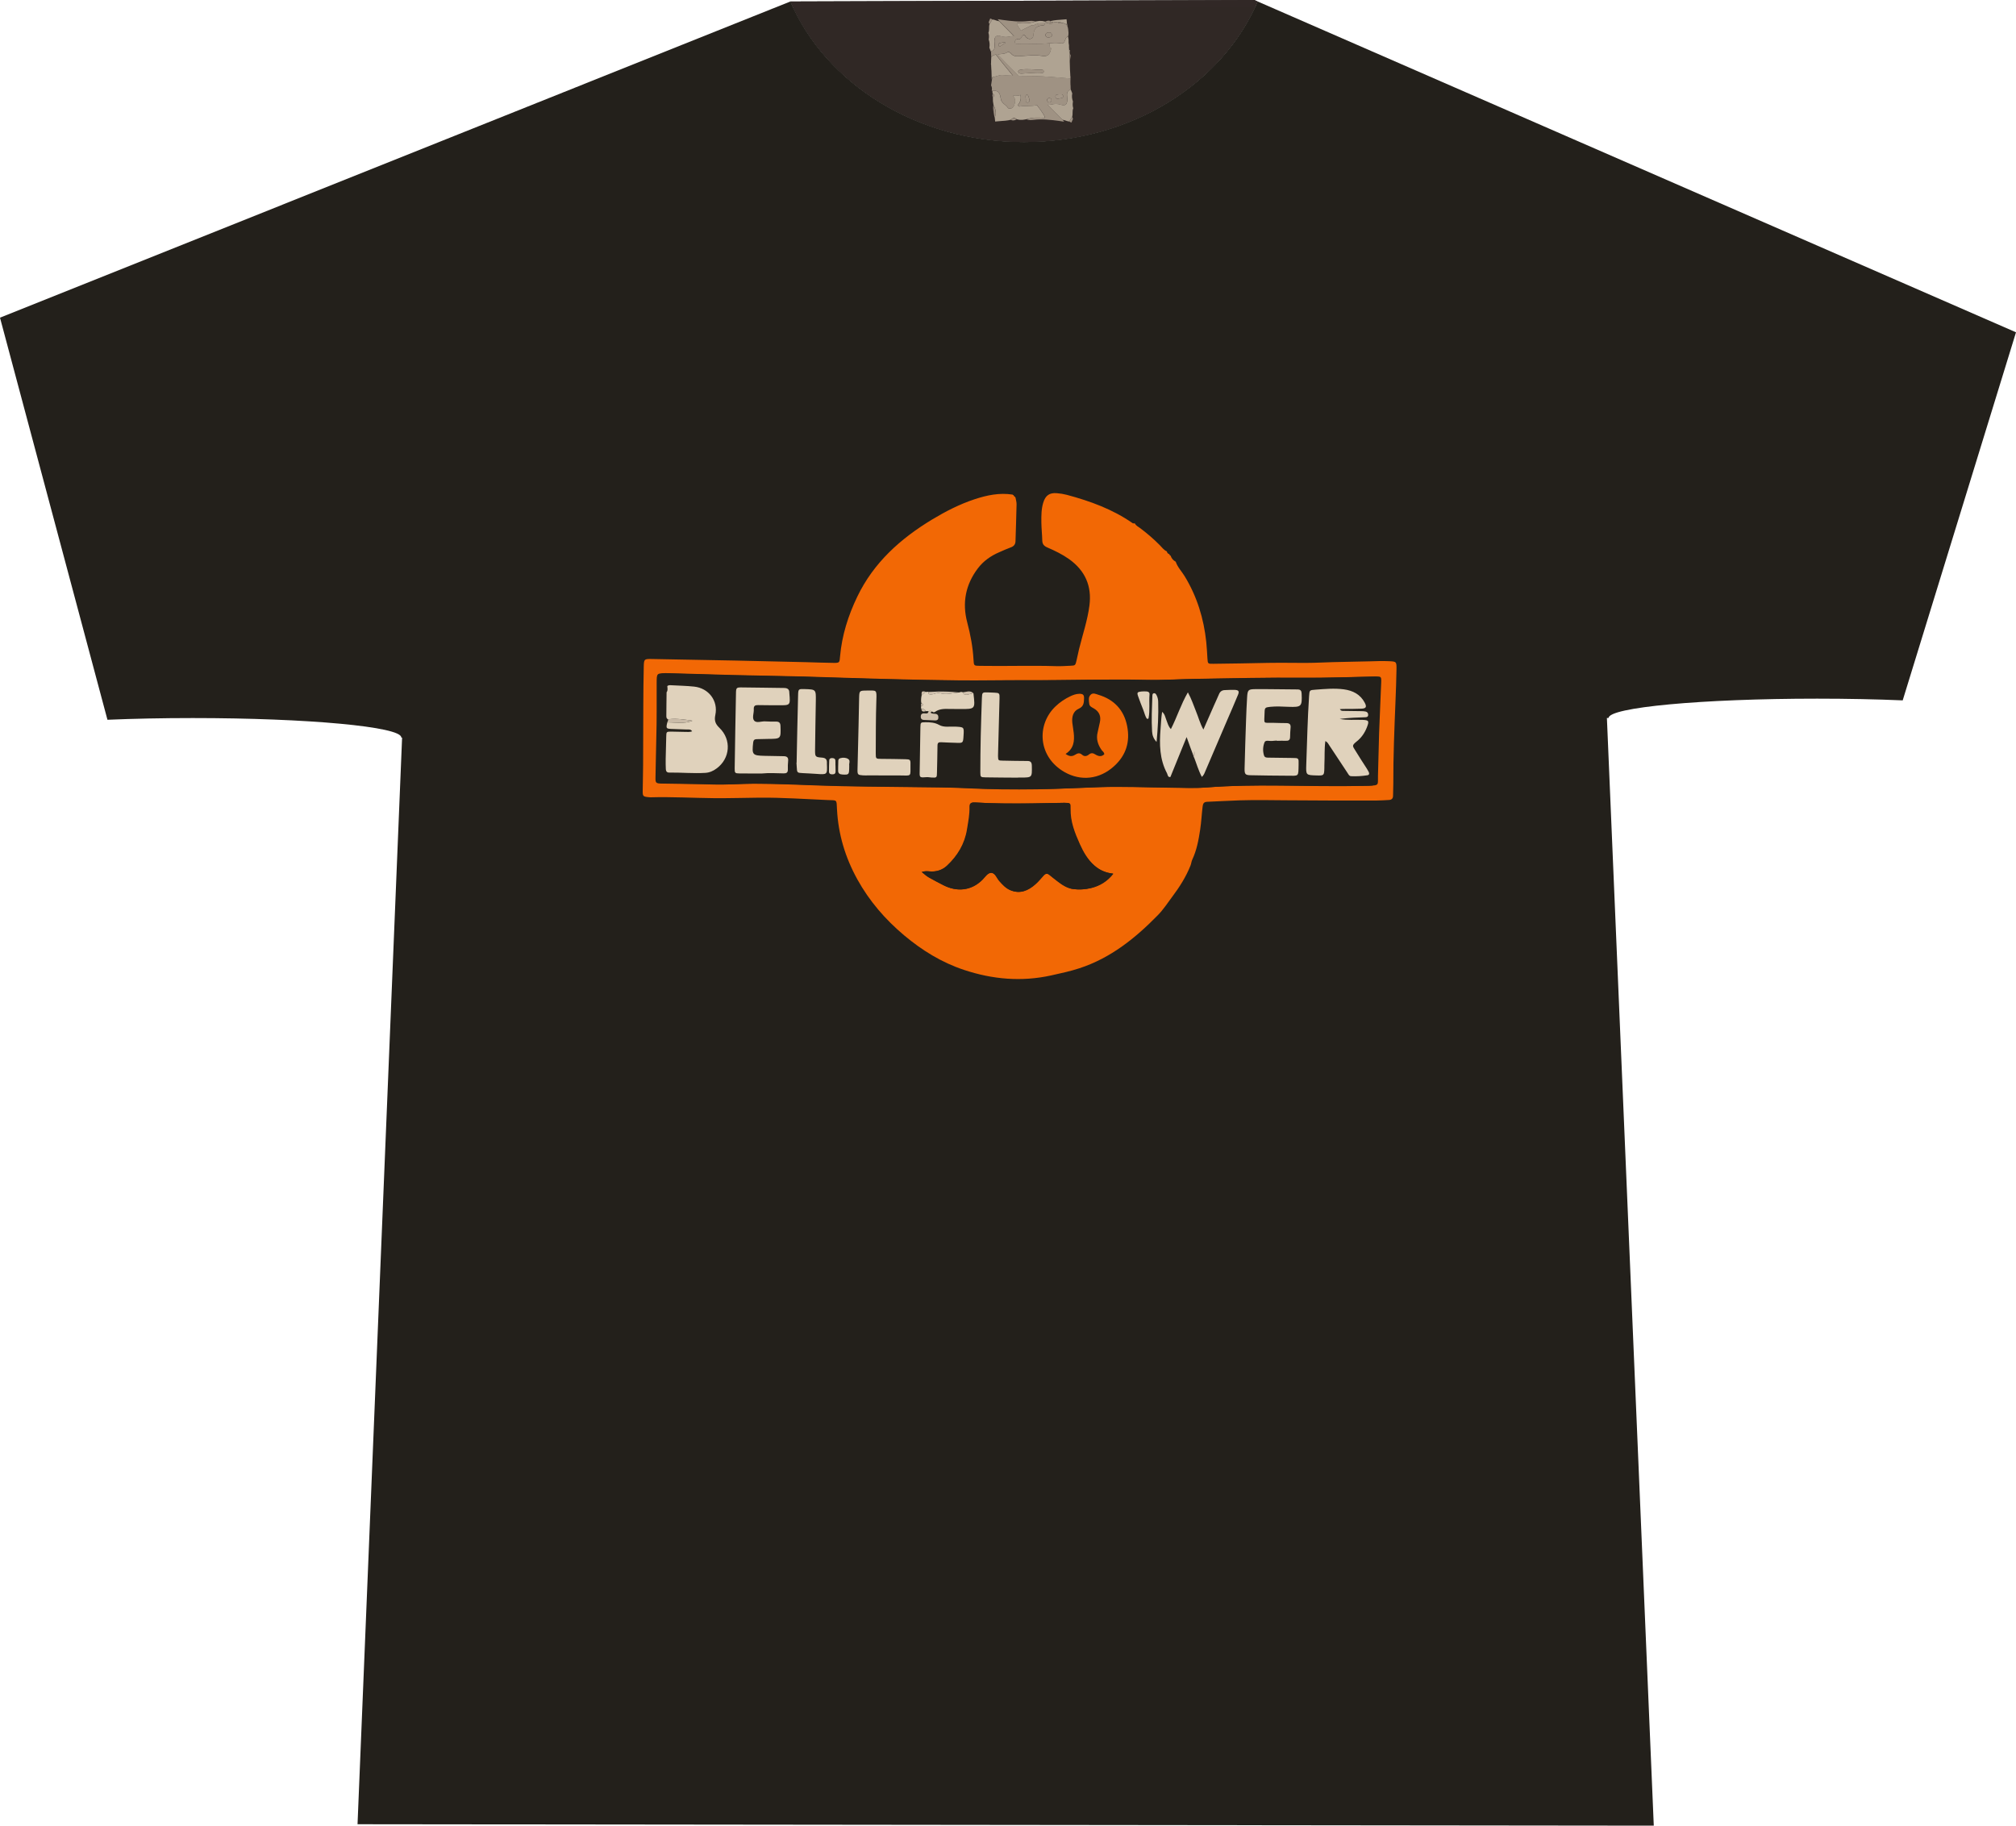 <?xml version="1.0" encoding="utf-8"?>
<!-- Generator: Adobe Illustrator 23.0.6, SVG Export Plug-In . SVG Version: 6.00 Build 0)  -->
<svg version="1.1" id="Layer_1" xmlns="http://www.w3.org/2000/svg" xmlns:xlink="http://www.w3.org/1999/xlink" x="0px" y="0px"
	 viewBox="0 0 400 362.34" style="enable-background:new 0 0 400 362.34;" xml:space="preserve">
<style type="text/css">
	.st0{fill:#23201B;}
	.st1{fill:#312826;}
	.st2{fill:#CABBA8;}
	.st3{fill:#E0D2BC;}
	.st4{fill:#D0C1AD;}
	.st5{opacity:0.28;fill:#312826;}
	.st6{fill:#F26805;}
</style>
<g>
	<path class="st0" d="M207.99,342.94c0.1,0.58,0.23,1.15,0.4,1.72C208.22,344.09,208.09,343.52,207.99,342.94z"/>
	<path class="st0" d="M203.18,28.19c21.27,0,39.4-11.61,46.35-27.89L248.86,0l-92.04,0.3C163.78,16.58,181.91,28.19,203.18,28.19z"
		/>
	<path class="st1" d="M203.18,28.19c21.27,0,39.4-11.61,46.35-27.89L248.86,0l-92.04,0.3C163.78,16.58,181.91,28.19,203.18,28.19z"
		/>
	<g>
		<path class="st2" d="M212.44,11.01c-0.14-0.25-0.19-0.51-0.17-0.78c0.01-0.09,0.02-0.18,0.04-0.27c-0.03-0.01-0.06-0.02-0.09-0.02
			c-0.02,0-0.04,0-0.06,0c0.05,0.73,0.09,1.47,0.11,2.2C212.33,11.77,212.39,11.39,212.44,11.01z"/>
		<path class="st3" d="M208.22,4.41c0.08,0.01,0.16,0.01,0.23,0c0.08-0.01,0.15-0.02,0.23-0.03c0.07-0.02,0.15-0.04,0.22-0.07l0,0
			c0.03,0.05,0.05,0.11,0.08,0.16c0.11-0.04,0.23-0.07,0.35-0.08c0.03,0,0.06-0.01,0.09-0.01l0.03,0c0.03,0,0.05,0,0.08,0
			c0.11,0.01,0.22,0.03,0.33,0.07l0,0c0.09-0.03,0.17-0.05,0.26-0.05c0.21-0.01,0.41,0.06,0.61,0.12c0.04,0.01,0.08,0.03,0.12,0.04
			c0.33,0.04,0.57,0.16,0.74,0.35c0.03-0.12,0.06-0.23,0.1-0.35c-0.02-0.25-0.05-0.5-0.07-0.74c-0.66,0.08-1.32,0.09-1.98,0.16
			c-0.4,0.04-0.79,0.1-1.18,0.2C208.38,4.28,208.3,4.36,208.22,4.41z"/>
		<path class="st3" d="M206.54,8.69C206.54,8.69,206.54,8.69,206.54,8.69c0.44-0.01,0.87-0.04,1.31-0.09c0,0,0,0,0,0
			C207.41,8.65,206.98,8.68,206.54,8.69z"/>
		<path class="st3" d="M197.29,8.3c-0.01-1,0.36-1.41,1.27-1.11c0.69,0.23,1.29,0.19,1.94,0.04c0.23-0.05,0.46-0.07,0.69-0.03
			c-1.34-1.35-2.42-2.44-2.93-2.98c-0.32-0.07-0.65-0.16-0.96-0.28l-0.04-0.01c-0.12-0.02-0.25-0.04-0.37-0.07l0,0l0,0
			c-0.19,0.33-0.38,0.65-0.57,0.98c-0.16,0.54,0.03,1.12-0.21,1.65c0.15,0.44,0.14,0.89,0.06,1.35c0.19,0.53,0.23,1.07,0.13,1.62
			c0.05,0.13,0.1,0.26,0.15,0.39c0.05,0.13,0.1,0.26,0.15,0.39C197.65,9.87,197.3,9.02,197.29,8.3z"/>
		<path class="st3" d="M201.88,4.57c-0.32-0.03,0,0.57,0.69,1.53c0.68-0.42,1.43-0.7,2.12-1.09c0.31,0.04,0.6,0.01,0.83-0.23
			c0.05,0.01,0.09,0.01,0.14,0.01c0.13,0,0.25-0.05,0.36-0.15c0.45-0.01,0.9-0.01,1.35-0.02l0,0c0.19-0.02,0.37-0.04,0.56-0.06
			c0-0.02,0.01-0.03,0.01-0.05c-0.19,0.02-0.39-0.06-0.6-0.23c-0.15-0.05-0.29-0.08-0.44-0.1c-0.05-0.01-0.1-0.01-0.15-0.02
			c-0.16-0.01-0.32-0.02-0.48-0.01c-0.05,0-0.1,0.01-0.15,0.01c-0.16,0.02-0.32,0.04-0.48,0.07c-0.08,0.02-0.16,0.03-0.24,0.05
			C204.27,4.69,203.08,4.7,201.88,4.57z"/>
		<path class="st2" d="M196.9,3.86c-0.14-0.07-0.28-0.14-0.42-0.2c-0.1,0.24-0.21,0.49-0.31,0.73c0.05,0.15,0.11,0.3,0.16,0.45
			C196.52,4.51,196.71,4.19,196.9,3.86L196.9,3.86z"/>
		<path class="st2" d="M207.95,4.52c0,0.02-0.01,0.03-0.01,0.05c0.37,0.24,0.71,0.22,1.04-0.08c-0.03-0.05-0.05-0.11-0.08-0.16l0,0
			c-0.07,0.03-0.15,0.05-0.22,0.07c-0.07,0.02-0.15,0.03-0.23,0.03c-0.08,0.01-0.16,0.01-0.23,0c0.08-0.06,0.16-0.13,0.24-0.23
			c-0.1-0.05-0.19-0.08-0.29-0.09c-0.05-0.01-0.09-0.01-0.14-0.01c-0.23,0-0.46,0.09-0.68,0.2C207.56,4.46,207.76,4.54,207.95,4.52z
			"/>
		<path class="st4" d="M198.38,9.26c0.38-0.25,0.75-0.5,1.12-0.76c-0.13-0.12-0.35-0.12-0.57-0.05c-0.31,0.1-0.85-0.02-0.81,0.48
			C198.14,9.14,198.24,9.22,198.38,9.26z"/>
		<path class="st4" d="M197.17,21c-0.02-0.06-0.03-0.12-0.05-0.18c-0.12,0.48-0.05,0.96,0.01,1.44c0.02,0.12,0.04,0.23,0.07,0.33
			C197.14,22.06,197.13,21.53,197.17,21z"/>
		<path class="st2" d="M211.85,5.4c-0.04-0.28-0.09-0.55-0.16-0.82c-0.04,0.12-0.08,0.24-0.1,0.35
			C211.71,5.06,211.79,5.21,211.85,5.4z"/>
		<path class="st2" d="M212.07,8.69c0.02,0.21,0.03,0.43,0.05,0.64C212.19,9.11,212.17,8.9,212.07,8.69z"/>
		<path class="st2" d="M208.55,20.76c0.66-0.15,1.25-0.19,1.94,0.04c0.91,0.3,1.28-0.11,1.27-1.11c-0.01-0.72-0.35-1.57,0.68-1.93
			c-0.01-0.18-0.01-0.36-0.02-0.54c0.01-0.07,0.01-0.14,0-0.21c0-0.03-0.01-0.06-0.02-0.09c-0.01-0.23-0.02-0.45-0.02-0.68
			c-0.01-0.23-0.02-0.45-0.02-0.68c-2.41-0.17-4.82-0.44-7.24-0.48c-0.99-0.02-1.99-0.01-2.98-0.03c-1.77-1.78-3.34-3.37-4.2-4.28
			c0.68-0.07,1.39-0.01,1.98-0.44c0.17-0.12,0.54,0.09,0.71,0.3c0.47,0.57,1.08,0.55,1.73,0.5c1.52-0.11,3.04-0.27,4.58-0.03
			c0.93,0.15,1.48-0.41,1.63-1.53c-0.01-0.01-0.01-0.01-0.02-0.02c-0.08-0.07-0.17-0.15-0.25-0.22c-0.01-0.11-0.02-0.21-0.02-0.32
			c-0.01-0.15-0.02-0.31-0.03-0.46l0,0v0c-0.13,0.02-0.25,0.03-0.38,0.04c0,0,0,0,0,0c-0.44,0.05-0.87,0.07-1.31,0.09c0,0,0,0,0,0
			c-0.33,0.01-0.65,0.01-0.98,0.01c0,0,0,0,0,0c-0.2,0-0.4,0-0.6,0l0,0c-0.45-0.01-0.9-0.01-1.35-0.02c-0.02,0-0.04,0-0.06,0
			c-0.25,0-0.5,0-0.75,0c-0.26,0-0.52,0.01-0.77,0.02c-0.26,0.01-0.61,0.06-0.67-0.27c-0.07-0.36,0.24-0.7,0.53-0.64
			c0.77,0.16,0.77-0.64,1.14-0.86c0.36,0.01,0.38,0.27,0.53,0.43c0.57,0.61,1.42,0.44,1.47-0.37c0.09-1.26,0.59-1.93,1.89-1.93
			c0.24,0,0.37-0.23,0.45-0.45l0,0c-0.45,0.01-0.9,0.01-1.35,0.02c-0.11,0.09-0.23,0.14-0.36,0.15c-0.04,0-0.09,0-0.14-0.01
			c-0.23,0.24-0.52,0.27-0.83,0.23c-0.69,0.39-1.45,0.67-2.12,1.09c-0.69-0.96-1.01-1.56-0.69-1.53c1.19,0.13,2.38,0.12,3.54-0.27
			c-0.47-0.19-0.97-0.15-1.46-0.1c-1.71,0.2-3.39,0-5.08-0.23c-0.13-0.02-0.26-0.04-0.39-0.06c-0.04-0.01-0.08-0.01-0.12-0.02
			c-0.05-0.01-0.09-0.01-0.14-0.02c-0.03,0-0.05-0.01-0.08-0.01c-0.04,0-0.07-0.01-0.11-0.01c-0.03,0-0.07,0-0.1-0.01
			c-0.02,0,0.09,0.13,0.32,0.37c0.51,0.54,1.59,1.63,2.93,2.98c-0.23-0.03-0.46-0.02-0.69,0.03c-0.66,0.15-1.25,0.19-1.94-0.04
			c-0.91-0.3-1.28,0.11-1.27,1.11c0.01,0.72,0.35,1.57-0.68,1.93c0.01,0.18,0.01,0.36,0.02,0.54c-0.01,0.07-0.01,0.14,0,0.21
			c0,0.03,0.01,0.06,0.02,0.09c0.01,0.23,0.02,0.45,0.02,0.68c0.01-0.15,0.02-0.3,0.03-0.45c0.27-0.27,0.58-0.4,0.91-0.46
			c0.66,0.92,1.94,2.48,3.37,4.2c-0.67-0.02-1.35-0.06-2.02-0.12c-0.73-0.07-1.39,0.34-2.1,0.45c-0.02,0.16-0.05,0.32-0.07,0.48
			c-0.06,0.38-0.11,0.75-0.17,1.13c0.14,0.25,0.19,0.51,0.17,0.78c-0.01,0.09-0.02,0.18-0.04,0.27c0.03,0.01,0.06,0.02,0.09,0.02
			c0.02,0,0.04,0,0.06,0c0.01,0,0.02,0,0.04,0c0.07-0.01,0.14-0.02,0.21-0.03c0.13-0.01,0.25-0.01,0.36,0.02
			c0.11,0.02,0.21,0.06,0.3,0.1c0.49,0.26,0.68,0.86,0.72,1.32c0.08,1.05,0.99,1.27,1.42,1.93c0.26,0.4,0.98,0.18,1.2-0.33
			c0.29-0.67,0.44-1.36-0.17-1.99c0.57-0.31,1.06,0.11,1.49-0.21c0.21,0.87-0.09,1.49-0.49,1.99c0.06,0.26,0.2,0.34,0.32,0.32
			c1.14-0.18,2.32-0.03,3.45-0.26c1.17,1.53,1.85,2.57,1.43,2.53c-1.19-0.13-2.38-0.12-3.54,0.27c0.47,0.19,0.97,0.15,1.46,0.1
			c1.71-0.2,3.39,0,5.08,0.23c0.13,0.02,0.26,0.04,0.39,0.06c0.04,0.01,0.08,0.01,0.12,0.02c0.05,0.01,0.09,0.01,0.14,0.02
			c0.03,0,0.05,0.01,0.08,0.01c0.04,0,0.07,0.01,0.11,0.01c0.03,0,0.07,0,0.1,0.01c0.02,0-0.09-0.13-0.32-0.37
			c-0.51-0.54-1.59-1.63-2.93-2.98C208.09,20.83,208.32,20.82,208.55,20.76z M198.93,8.44c0.22-0.07,0.44-0.07,0.57,0.05
			c-0.37,0.26-0.74,0.51-1.12,0.76c-0.14-0.03-0.25-0.12-0.26-0.34C198.08,8.42,198.62,8.53,198.93,8.44z M208.13,20.31
			c-0.06-0.01-0.11-0.02-0.16-0.05c-0.14-0.08-0.21-0.23-0.23-0.41c0.02-0.13,0.07-0.22,0.14-0.29c0.05-0.05,0.12-0.07,0.2-0.09
			l0.01,0c0.03,0,0.06-0.01,0.09-0.01c0.25,0,0.43,0.11,0.43,0.38C208.63,20.16,208.44,20.34,208.13,20.31z M210.13,19.55
			c-0.34,0.1-0.66,0.06-0.71-0.36c-0.05-0.47,0.37-0.39,0.66-0.47c0.33,0.03,0.83-0.15,0.86,0.35
			C210.98,19.56,210.44,19.45,210.13,19.55z M203.82,20.36c-0.47-0.13-0.2-0.52-0.3-0.77c-0.01-0.2-0.04-0.38-0.03-0.55
			c0-0.07,0.08-0.16,0.15-0.2c0.14-0.07,0.27-0.02,0.34,0.11c0.08,0.16,0.13,0.33,0.18,0.5c0.1,0.3,0.25,0.6-0.09,0.85
			C204,20.35,203.89,20.38,203.82,20.36z"/>
		<path class="st3" d="M198.95,14.91c0.67,0.06,1.35,0.1,2.02,0.12c-1.42-1.72-2.71-3.28-3.37-4.2c-0.33,0.07-0.64,0.2-0.91,0.46
			c-0.01,0.15-0.02,0.3-0.03,0.45c-0.01,0.19-0.02,0.38-0.02,0.57c0,0.08,0,0.15,0,0.23c-0.01,0.03-0.01,0.06-0.02,0.08
			c-0.01,0.05-0.01,0.09,0,0.14c0,0.04,0.01,0.09,0.03,0.13c0,0.14,0.01,0.29,0.02,0.43c0.01,0.17,0.02,0.34,0.03,0.51
			c0.01,0.09,0.02,0.17,0.02,0.26c0.01,0.58,0.03,1.16,0.05,1.74c0.02-0.16,0.05-0.32,0.07-0.48
			C197.56,15.25,198.22,14.84,198.95,14.91z"/>
		<path class="st3" d="M211.46,7.64c-0.4,1.02-0.41,1.05-1.36,0.91c-0.63-0.09-1.25-0.02-1.87,0.02v0l0,0
			c0.01,0.15,0.02,0.31,0.03,0.46c0.01,0.11,0.02,0.21,0.02,0.32c0.08,0.07,0.17,0.15,0.25,0.22c0.01,0.01,0.01,0.01,0.02,0.02
			c-0.15,1.12-0.69,1.68-1.63,1.53c-1.53-0.24-3.05-0.08-4.58,0.03c-0.64,0.04-1.26,0.07-1.73-0.5c-0.17-0.21-0.54-0.43-0.71-0.3
			c-0.58,0.42-1.3,0.36-1.98,0.44c0.86,0.91,2.43,2.5,4.2,4.28c0.99,0.01,1.98,0.01,2.98,0.03c2.41,0.04,4.83,0.31,7.24,0.48
			c0.01,0.23,0.02,0.45,0.02,0.68c0.01-0.19,0.02-0.38,0.02-0.57c0-0.08,0-0.15,0-0.23c0.01-0.03,0.01-0.06,0.02-0.08
			c0.01-0.05,0.01-0.09,0-0.14c0-0.04-0.01-0.09-0.03-0.13c0-0.14-0.01-0.29-0.02-0.43c-0.01-0.17-0.02-0.34-0.03-0.51
			c-0.01-0.09-0.02-0.17-0.02-0.26c-0.01-0.58-0.03-1.16-0.05-1.74c-0.03-0.73-0.07-1.47-0.11-2.2c-0.01-0.21-0.03-0.41-0.04-0.62
			c-0.02-0.21-0.03-0.43-0.05-0.64c-0.01-0.11-0.02-0.22-0.03-0.34c0.01-0.19,0.01-0.38-0.01-0.56c-0.02-0.21-0.05-0.41-0.1-0.62
			c0,0.01,0,0.02-0.01,0.03C211.72,7.29,211.55,7.41,211.46,7.64z M206.75,14.46c-0.63-0.06-1.26-0.03-1.89,0
			c-0.72,0.05-1.44,0.11-2.16,0.15c-0.27,0.01-0.6-0.04-0.66-0.35c-0.06-0.36,0.28-0.39,0.54-0.43c1.39-0.24,2.78,0.04,4.17,0.02
			c0.18,0,0.35,0.11,0.35,0.33C207.12,14.42,206.92,14.48,206.75,14.46z"/>
		<path class="st3" d="M207.18,23.41c0.42,0.04-0.26-1-1.43-2.53c-1.13,0.23-2.31,0.08-3.45,0.26c-0.12,0.02-0.26-0.05-0.32-0.32
			c0.39-0.5,0.69-1.12,0.49-1.99c-0.43,0.32-0.92-0.1-1.49,0.21c0.61,0.63,0.46,1.32,0.17,1.99c-0.22,0.51-0.94,0.74-1.2,0.33
			c-0.43-0.66-1.34-0.88-1.42-1.93c-0.03-0.46-0.23-1.07-0.72-1.32c-0.09-0.05-0.19-0.08-0.3-0.1c-0.11-0.02-0.23-0.03-0.36-0.02
			c-0.07,0.01-0.13,0.02-0.21,0.03c-0.01,0-0.02,0-0.04,0c0.01,0.21,0.03,0.41,0.04,0.62c0.01-0.03,0.02-0.06,0.03-0.09
			c0.16,0.12,0.24,0.25,0.25,0.39c0,0.03,0,0.07-0.01,0.1c-0.02,0.1-0.08,0.21-0.18,0.32c-0.02-0.03-0.03-0.06-0.05-0.09
			c0.01,0.11,0.02,0.22,0.03,0.34c-0.01,0.19-0.01,0.38,0.01,0.56c0.02,0.21,0.05,0.41,0.1,0.62c0.01,0.06,0.03,0.12,0.05,0.18
			c0.23,0.39,0.36,0.78,0.39,1.18c0,0.05,0.01,0.1,0.01,0.15c0,0.35-0.06,0.71-0.19,1.08c0.02,0.25,0.05,0.5,0.07,0.74
			c0.66-0.08,1.32-0.09,1.98-0.16c0.4-0.04,0.79-0.1,1.18-0.2c0.33-0.42,0.7-0.45,1.11-0.1c0.15,0.05,0.29,0.08,0.44,0.1
			c0.05,0.01,0.1,0.01,0.15,0.02c0.16,0.01,0.32,0.02,0.48,0.01c0.05,0,0.1-0.01,0.15-0.01c0.16-0.02,0.32-0.04,0.48-0.07
			c0.08-0.02,0.16-0.03,0.24-0.05C204.79,23.29,205.98,23.29,207.18,23.41z"/>
		<path class="st3" d="M212.75,18.53c-0.05-0.13-0.1-0.26-0.15-0.39c-0.05-0.13-0.1-0.26-0.15-0.39c-1.03,0.36-0.69,1.21-0.68,1.93
			c0.01,1-0.36,1.41-1.27,1.11c-0.69-0.23-1.29-0.19-1.94-0.04c-0.23,0.05-0.46,0.07-0.69,0.03c1.34,1.35,2.42,2.44,2.93,2.98
			c0.32,0.07,0.65,0.16,0.96,0.28l0.04,0.01c0.12,0.02,0.25,0.04,0.37,0.07l0,0l0,0c0.19-0.33,0.38-0.65,0.57-0.98
			c0.16-0.54-0.03-1.12,0.21-1.65c-0.15-0.44-0.14-0.89-0.06-1.35C212.69,19.62,212.64,19.08,212.75,18.53z"/>
		<path class="st2" d="M212.16,24.13c0.14,0.07,0.28,0.14,0.42,0.2c0.1-0.24,0.21-0.49,0.31-0.73c-0.05-0.15-0.11-0.3-0.16-0.45
			C212.54,23.47,212.35,23.8,212.16,24.13L212.16,24.13z"/>
		<path class="st2" d="M200.6,23.8c0.1,0.05,0.19,0.08,0.29,0.09c0.05,0.01,0.09,0.01,0.14,0.01c0.23,0,0.46-0.09,0.68-0.2
			C201.3,23.36,200.93,23.38,200.6,23.8z"/>
		<path class="st4" d="M210.08,18.72c-0.28,0.07-0.7,0-0.66,0.47c0.04,0.41,0.37,0.46,0.71,0.36c0.31-0.1,0.85,0.02,0.81-0.48
			C210.9,18.57,210.41,18.75,210.08,18.72z"/>
		<path class="st4" d="M204.16,19.46c-0.06-0.17-0.1-0.34-0.18-0.5c-0.07-0.14-0.2-0.19-0.34-0.11c-0.07,0.04-0.14,0.13-0.15,0.2
			c-0.01,0.18,0.02,0.35,0.03,0.55c0.1,0.24-0.17,0.64,0.3,0.77c0.07,0.02,0.18-0.01,0.25-0.06
			C204.4,20.06,204.25,19.75,204.16,19.46z"/>
		<path class="st4" d="M208.19,19.47c-0.03,0-0.06,0-0.09,0.01l-0.01,0c-0.08,0.01-0.15,0.04-0.2,0.09
			c-0.07,0.06-0.12,0.16-0.14,0.29c0.01,0.18,0.09,0.34,0.23,0.41c0.05,0.03,0.1,0.04,0.16,0.05c0.31,0.03,0.49-0.15,0.49-0.47
			C208.62,19.58,208.44,19.47,208.19,19.47z"/>
		<path class="st4" d="M210.84,4.57c-0.34,0.04-0.68,0.09-0.99-0.11c-0.11-0.04-0.22-0.06-0.33-0.07c-0.03,0-0.05,0-0.08,0l-0.03,0
			c-0.03,0-0.06,0-0.09,0.01c-0.12,0.01-0.23,0.04-0.35,0.08c-0.32,0.3-0.67,0.33-1.04,0.08c-0.19,0.02-0.37,0.04-0.56,0.06
			c-0.08,0.22-0.21,0.45-0.45,0.45c-1.3,0-1.81,0.66-1.89,1.93c-0.05,0.8-0.9,0.98-1.47,0.37c-0.14-0.15-0.17-0.42-0.53-0.43
			c-0.37,0.22-0.37,1.01-1.14,0.86c-0.3-0.06-0.6,0.28-0.53,0.64c0.06,0.33,0.41,0.29,0.67,0.27c0.26-0.01,0.52-0.02,0.77-0.02
			c0.25,0,0.5,0,0.75,0c0.02,0,0.04,0,0.06,0c0.45,0,0.9,0.01,1.35,0.02l0,0c0.2,0,0.4,0,0.6,0c0,0,0,0,0,0c0.33,0,0.65,0,0.98-0.01
			c0.44-0.01,0.87-0.04,1.31-0.09c0.13-0.01,0.25-0.03,0.38-0.04c0.62-0.04,1.24-0.11,1.87-0.02c0.95,0.14,0.96,0.11,1.36-0.91
			c0.09-0.23,0.26-0.35,0.47-0.44c0-0.01,0-0.02,0.01-0.03c0.12-0.48,0.05-0.96-0.01-1.44c-0.02-0.12-0.04-0.23-0.07-0.33
			c-0.06-0.18-0.14-0.34-0.26-0.47C211.42,4.74,211.17,4.61,210.84,4.57z M208.31,7.4c-0.37,0.09-0.7,0.06-0.88-0.35
			c-0.03-0.32,0.14-0.5,0.42-0.58c0.37-0.09,0.73-0.07,0.86,0.35C208.81,7.13,208.6,7.33,208.31,7.4z"/>
		<path class="st2" d="M206.76,13.85c-1.39,0.02-2.78-0.26-4.17-0.02c-0.26,0.05-0.61,0.07-0.54,0.43c0.05,0.31,0.38,0.36,0.66,0.35
			c0.72-0.03,1.44-0.1,2.16-0.15c0.63-0.03,1.26-0.07,1.89,0c0.17,0.02,0.37-0.04,0.37-0.29C207.11,13.96,206.95,13.85,206.76,13.85
			z"/>
		<path class="st2" d="M197.56,22.33c0-0.05,0-0.1-0.01-0.15c-0.03-0.4-0.15-0.8-0.39-1.18c-0.04,0.53-0.03,1.06,0.04,1.59
			c0.04,0.28,0.09,0.55,0.16,0.82C197.5,23.05,197.57,22.69,197.56,22.33z"/>
		<path class="st2" d="M197.22,19.06c0.01-0.03,0.01-0.07,0.01-0.1c-0.01-0.14-0.09-0.27-0.25-0.39c-0.01,0.03-0.02,0.06-0.03,0.09
			c-0.07,0.22-0.05,0.43,0.05,0.64c0.01,0.03,0.03,0.06,0.05,0.09C197.14,19.27,197.2,19.17,197.22,19.06z"/>
		<path class="st2" d="M210.84,4.57c-0.04-0.01-0.08-0.03-0.12-0.04c-0.2-0.07-0.4-0.13-0.61-0.12c-0.08,0-0.17,0.02-0.26,0.05l0,0
			C210.16,4.67,210.5,4.61,210.84,4.57z"/>
		<path class="st2" d="M207.86,6.47c-0.28,0.07-0.45,0.25-0.42,0.58c0.18,0.41,0.51,0.44,0.88,0.35c0.28-0.07,0.5-0.27,0.41-0.57
			C208.59,6.4,208.22,6.38,207.86,6.47z"/>
	</g>
	<path class="st5" d="M202.27,33.03c22.56,0,41.78-13.03,49.15-31.3l-0.71-0.33l-97.59,0.33C160.49,20,179.71,33.03,202.27,33.03z"
		/>
	<path class="st0" d="M360.55,138.66c6.05,0,11.79,0.12,16.97,0.34L400,65.95L249.53,0.29c-6.95,16.28-25.08,27.89-46.35,27.89
		c-21.27,0-39.4-11.61-46.35-27.89L0,63.05l21.32,79.8c5.17-0.22,10.89-0.34,16.92-0.34c22.85,0,41.38,1.72,41.38,3.85
		c0,0.01,0,0.02,0,0.03l0.16,0.01l-8.84,215.65l257.19,0.28l-9.3-219.84l0.33,0.01C319.17,140.39,337.7,138.66,360.55,138.66z
		 M220.39,146.09L220.39,146.09l0.11-0.07l0.11,0.07C220.54,146.18,220.46,146.18,220.39,146.09z M221.62,146
		c-0.02,0.01-0.04,0.01-0.07,0.01c-0.03-0.01-0.07-0.03-0.11-0.08c0.02,0,0.04-0.01,0.06-0.01c0.07-0.01,0.14-0.02,0.2-0.03
		C221.68,145.95,221.65,145.98,221.62,146z"/>
	<path class="st2" d="M220.39,146.09L220.39,146.09c0.08,0.09,0.15,0.09,0.22-0.01l-0.11-0.07L220.39,146.09z"/>
	<path class="st2" d="M221.44,145.94c0.04,0.04,0.08,0.07,0.11,0.08c0.02,0,0.04,0,0.07-0.01c0.03-0.02,0.06-0.05,0.09-0.1
		c-0.07,0.01-0.14,0.02-0.2,0.03C221.48,145.93,221.46,145.93,221.44,145.94z"/>
	<g>
		<ellipse class="st0" cx="203.6" cy="123.6" rx="30.22" ry="26.14"/>
		<path class="st6" d="M232.26,110.27c-0.03-0.01-0.06-0.01-0.08-0.03c-0.05-0.02-0.09-0.06-0.11-0.1c-0.03-0.04-0.04-0.1-0.05-0.16
			l0,0l0,0l0,0.01c-0.28-0.08-0.44-0.26-0.5-0.54l-0.04-0.04c-0.59-0.26-0.94-0.8-1.38-1.23c-1.22-1.23-2.53-2.36-3.93-3.4
			c-0.35-0.26-0.77-0.45-0.98-0.87l-0.06-0.04c-0.13-0.01-0.3,0.03-0.39-0.03c-3.97-2.77-8.44-4.39-13.06-5.63
			c-0.65-0.17-1.32-0.28-1.99-0.33c-1.47-0.12-2.26,0.45-2.7,1.89c-0.39,1.27-0.38,2.58-0.37,3.88c0.01,1.21,0.15,2.43,0.18,3.64
			c0.02,0.75,0.38,1.1,1.04,1.38c1.48,0.64,2.93,1.34,4.27,2.29c3.19,2.28,4.54,5.33,4.05,9.2c-0.38,2.96-1.35,5.78-2.06,8.66
			c-0.18,0.74-0.33,1.49-0.5,2.24c-0.23,1-0.25,1.03-1.22,1.07c-0.94,0.04-1.89,0.11-2.83,0.08c-5.04-0.16-10.08,0.03-15.12-0.06
			c-1.17-0.02-1.21,0-1.27-1.19c-0.14-2.53-0.6-4.99-1.25-7.44c-1.03-3.89-0.33-7.5,2.11-10.72c1.11-1.47,2.58-2.49,4.26-3.21
			c0.74-0.32,1.48-0.67,2.24-0.94c0.64-0.22,0.96-0.61,0.97-1.28c0.07-2.43,0.16-4.85,0.21-7.28c0.01-0.44-0.13-0.89-0.21-1.33
			l-0.06-0.04l0.01-0.04l0.01-0.04c-0.04-0.02-0.08-0.04-0.12-0.06c-0.11-0.07-0.19-0.17-0.23-0.31c-0.09,0.01-0.15-0.03-0.19-0.11
			c-2.61-0.41-5.11,0.12-7.56,0.93c-2.96,0.98-5.73,2.4-8.4,4.01c-6.28,3.8-11.58,8.53-14.84,15.29c-1.82,3.77-3.06,7.69-3.43,11.87
			c-0.11,1.25-0.07,1.31-1.3,1.3c-1.8-0.01-3.6-0.1-5.4-0.14c-4.68-0.11-9.36-0.22-14.05-0.32c-5.54-0.11-11.07-0.22-16.61-0.31
			c-1.49-0.02-1.55,0.01-1.59,1.47c-0.07,2.61-0.07,5.22-0.09,7.83c-0.02,3.92-0.02,7.84-0.04,11.75c-0.01,1.71-0.06,3.42-0.08,5.13
			c-0.01,1.04,0.07,1.13,1.14,1.24c0.13,0.01,0.27,0.03,0.4,0.03c4.23-0.12,8.46,0.13,12.7,0.17c2.97,0.02,5.94-0.07,8.92-0.1
			c4.51-0.04,9,0.28,13.5,0.47c1.97,0.08,1.79-0.17,1.89,1.84c0.25,4.95,1.64,9.56,4.03,13.89c2.38,4.31,5.54,7.97,9.3,11.13
			c3.55,2.98,7.42,5.37,11.86,6.85c5.69,1.89,11.43,2.39,17.3,1.1c1.89-0.42,3.78-0.82,5.63-1.43c6.19-2.03,11.08-5.97,15.55-10.54
			c1.08-1.1,1.91-2.39,2.82-3.61c1.46-1.94,2.76-3.98,3.66-6.25c0.15-0.38,0.16-0.77,0.34-1.15c0.89-1.89,1.26-3.92,1.57-5.97
			c0.23-1.53,0.3-3.07,0.49-4.61c0.07-0.59,0.28-0.88,0.91-0.9c2.16-0.08,4.32-0.23,6.48-0.29c3.02-0.09,6.03-0.04,9.05-0.01
			c5.99,0.06,11.98,0.05,17.97,0.05c0.85,0,1.71-0.07,2.56-0.11c0.54-0.03,0.81-0.3,0.81-0.86c0-0.76,0.05-1.53,0.05-2.29
			c-0.02-5.45,0.21-10.89,0.43-16.34c0.09-2.11,0.16-4.23,0.2-6.35c0.03-1.66,0-1.64-1.6-1.71c-1.22-0.05-2.43-0.01-3.65,0.03
			c-3.29,0.1-6.57,0.1-9.86,0.25c-3.46,0.15-6.92-0.02-10.39,0.06c-3.6,0.09-7.2,0.13-10.81,0.18c-1.13,0.02-1.13,0-1.2-1.08
			c-0.07-1.08-0.12-2.16-0.23-3.23c-0.49-4.67-1.84-9.06-4.3-13.09c-0.58-0.95-1.39-1.76-1.76-2.85l-0.02-0.02
			C232.76,111.2,232.43,110.8,232.26,110.27z M216.47,176.26c-1.16,0.28-2.35,0.34-3.49,0.19c-1.08-0.14-2.08-0.76-2.98-1.45
			c-0.57-0.44-1.14-0.88-1.7-1.34c-0.43-0.36-0.81-0.32-1.18,0.08c-0.55,0.6-1.05,1.24-1.66,1.77c-1.43,1.26-3.02,1.97-4.94,1.16
			c-0.9-0.38-1.52-1.08-2.16-1.79c-0.53-0.59-0.81-1.64-1.65-1.65c-0.72-0.01-1.23,0.84-1.76,1.38c-2.2,2.21-5.06,2.43-7.69,1.08
			c-0.99-0.51-1.99-1.02-2.96-1.58c-0.45-0.26-0.83-0.63-1.35-1.04c0.6-0.21,1.08-0.17,1.55-0.12c1.33,0.12,2.54-0.26,3.49-1.15
			c2.09-1.95,3.51-4.31,3.97-7.18c0.24-1.5,0.55-3,0.5-4.53c-0.02-0.76,0.46-0.86,1.08-0.82c1.8,0.11,3.59,0.17,5.39,0.19
			c3.92,0.04,7.83-0.02,11.74-0.11c0.18,0,0.36-0.01,0.54-0.01c1.21,0.01,1.24,0.02,1.21,1.18c-0.06,2.51,0.83,4.76,1.83,6.99
			c0.72,1.6,1.58,3.11,2.93,4.3c1.05,0.92,2.25,1.44,3.73,1.6C219.75,174.91,218.26,175.83,216.47,176.26z M237.58,134.72
			c7.02-0.11,14.05-0.29,21.08-0.22c4.73,0.04,9.46-0.14,14.18-0.24c1.19-0.02,1.25-0.01,1.21,1.17c-0.13,3.38-0.3,6.75-0.42,10.12
			c-0.1,2.79-0.12,5.58-0.22,8.37c-0.07,1.89,0.39,1.98-2,2.01c-5.72,0.12-11.44,0-17.16-0.05c-4.86-0.04-9.72,0-14.58,0.38
			c-2.41,0.19-4.85,0.05-7.28,0.03c-4.59-0.04-9.19-0.25-13.78-0.1c-4.1,0.14-8.19,0.37-12.29,0.42c-4.77,0.07-9.54,0.02-14.31-0.22
			c-3.46-0.17-6.93-0.15-10.4-0.21c-6.21-0.1-12.43-0.09-18.64-0.32c-4.28-0.16-8.55-0.34-12.83-0.35c-2.7-0.01-5.4,0.23-8.1,0.15
			c-3.42-0.11-6.84-0.12-10.26-0.19c-1.13-0.02-1.23-0.13-1.2-1.27c0.08-2.61,0.08-5.22,0.16-7.83c0.11-3.64,0.05-7.29,0.07-10.93
			c0.01-1.84,0.02-1.88,1.82-1.84c4.32,0.1,8.64,0.26,12.96,0.37c4.59,0.11,9.18,0.17,13.77,0.29c5.04,0.13,10.08,0.34,15.12,0.46
			c5.31,0.14,10.63,0.26,15.94,0.31c4.32,0.04,8.65-0.06,12.97-0.04c8.06,0.04,16.12-0.24,24.19-0.07
			C230.91,135,234.25,134.77,237.58,134.72z"/>
		<path class="st0" d="M202.87,135.03c-4.32-0.02-8.65,0.08-12.97,0.04c-5.31-0.05-10.63-0.18-15.94-0.31
			c-5.04-0.13-10.08-0.33-15.12-0.46c-4.59-0.12-9.18-0.18-13.77-0.29c-4.32-0.11-8.64-0.26-12.96-0.37
			c-1.8-0.04-1.81-0.01-1.82,1.84c-0.02,3.64,0.04,7.29-0.07,10.93c-0.08,2.61-0.09,5.22-0.16,7.83c-0.03,1.14,0.07,1.25,1.2,1.27
			c3.42,0.07,6.84,0.08,10.26,0.19c2.71,0.08,5.4-0.15,8.1-0.15c4.28,0.01,8.55,0.19,12.83,0.35c6.21,0.23,12.43,0.22,18.64,0.32
			c3.47,0.06,6.94,0.03,10.4,0.21c4.77,0.24,9.54,0.29,14.31,0.22c4.1-0.06,8.19-0.29,12.29-0.42c4.59-0.15,9.18,0.06,13.78,0.1
			c2.43,0.02,4.87,0.16,7.28-0.03c4.86-0.38,9.72-0.43,14.58-0.38c5.72,0.05,11.44,0.18,17.16,0.05c2.4-0.03,1.94-0.13,2-2.01
			c0.1-2.79,0.12-5.58,0.22-8.37c0.12-3.38,0.3-6.75,0.42-10.12c0.04-1.18-0.01-1.19-1.21-1.17c-4.73,0.09-9.46,0.28-14.18,0.24
			c-7.03-0.06-14.05,0.12-21.08,0.22c-3.33,0.05-6.67,0.28-10,0.21C218.99,134.78,210.93,135.07,202.87,135.03z M141.76,152.56
			c-0.67,0.48-1.4,0.81-2.23,0.86c-2.38,0.14-4.76-0.08-7.15-0.06c-0.46,0.01-0.66-0.25-0.67-0.66c-0.03-0.67-0.04-1.35-0.03-2.02
			c0.03-1.48,0.07-2.97,0.11-4.45c0.02-0.96,0.04-1,0.97-1c0.94,0,1.89,0.05,2.83,0.06c0.44,0,0.88,0.06,1.34-0.12
			c-0.3-0.47-0.74-0.34-1.11-0.36c-1.03-0.05-2.07-0.05-3.1-0.11c-0.24-0.01-0.42-0.03-0.55-0.07c-0.4-0.11-0.38-0.39-0.17-1.23
			c0.03-0.1,0.08-0.19,0.12-0.29s0.05-0.2,0.02-0.31c-0.3-0.13-0.33-0.4-0.33-0.67c0.01-0.78,0.01-1.57,0.02-2.35
			c0.01-0.78,0.02-1.57,0.03-2.35c-0.06-0.21-0.14-0.43-0.15-0.64c0-0.03,0-0.05,0-0.08c0.01-0.18,0.08-0.35,0.29-0.51
			c0.19-0.15,0.41-0.18,0.63-0.17c1.57,0.09,3.15,0.11,4.71,0.28c2.87,0.31,4.79,2.82,4.19,5.63c-0.24,1.13,0.03,1.79,0.82,2.56
			C144.79,146.84,144.49,150.58,141.76,152.56z M156.19,137.65c0.2,2.37,0.2,2.37-2.12,2.36c-1.35-0.01-2.7,0-4.05-0.03
			c-0.59-0.01-0.94,0.13-0.89,0.82c0.06,0.76-0.38,1.7,0.06,2.24c0.47,0.58,1.44,0.12,2.19,0.17c0.72,0.05,1.44,0.04,2.16,0.04
			c0.6,0,0.87,0.22,0.89,0.88c0.08,2.54,0.1,2.54-2.46,2.56c-0.77,0.01-1.53,0.04-2.3,0.05c-0.44,0.01-0.61,0.22-0.66,0.66
			c-0.27,2.45-0.16,2.59,2.29,2.65c1.26,0.03,2.52,0.05,3.78,0.07c0.59,0.01,0.93,0.23,0.87,0.9c-0.05,0.58-0.07,1.17-0.06,1.76
			c0.02,0.61-0.3,0.76-0.84,0.75c-1.44-0.03-2.88-0.12-4.28,0.02c-1.53,0-3.02,0-4.51-0.01c-0.84-0.01-0.94-0.09-0.92-0.95
			c0.07-5.04,0.16-10.09,0.26-15.13c0.02-0.9,0.14-1,1.05-0.99c2.84,0.03,5.67,0.09,8.51,0.11c0.66,0.01,1.03,0.25,1,0.95
			C156.18,137.56,156.18,137.61,156.19,137.65z M163.65,151.48c0,0.04,0,0.09,0,0.13c0.08,2.15,0.08,2.14-2.08,1.99
			c-0.9-0.06-1.8-0.1-2.7-0.15c-1.15-0.06-1.15-0.06-1.21-1.27c-0.01-0.27-0.04-0.54-0.05-0.81l0.03,0
			c0.09-4.45,0.17-8.91,0.29-13.36c0.03-1.28,0.09-1.28,1.32-1.24c2.23,0.07,2.24,0.07,2.2,2.35c-0.05,3.24-0.12,6.48-0.15,9.71
			c-0.01,1.37,0.03,1.43,1.37,1.54C163.47,150.44,163.7,150.78,163.65,151.48z M165.37,151.91c0.01,0.4,0.02,0.8,0.02,1.2
			c0,0.37-0.18,0.58-0.56,0.59c-0.39,0.01-0.74-0.06-0.75-0.54c-0.01-0.76,0-1.51,0.05-2.27c0.02-0.31,0.27-0.43,0.57-0.42
			c0.33,0.01,0.63,0.09,0.66,0.5C165.37,151.29,165.36,151.6,165.37,151.91L165.37,151.91z M168.1,151.95
			c-0.01,0.24-0.01,0.42-0.01,0.6c-0.03,1.21-0.11,1.26-1.3,1.2c-0.6-0.03-0.93-0.22-0.89-0.87c0.02-0.45-0.02-0.9,0.02-1.34
			c0.04-0.37-0.13-0.88,0.39-1.03c0.52-0.16,1.1-0.14,1.56,0.14C168.39,150.97,168.01,151.55,168.1,151.95z M180.25,151.7
			c-0.03,2.6,0.33,2.24-2.18,2.23c-2.07-0.01-4.14-0.01-6.21-0.01c-0.36,0-0.72,0.01-1.08-0.01c-0.97-0.07-1.06-0.17-1.04-1.15
			c0.06-2.93,0.15-5.85,0.21-8.78c0.04-1.8,0.06-3.6,0.11-5.4c0.04-1.48,0.05-1.48,1.5-1.5c1.98,0.01,2-0.28,1.92,1.94
			c-0.12,3.51-0.1,7.02-0.12,10.53c-0.01,1.09,0.02,1.08,1.14,1.09c1.58,0.01,3.15,0.03,4.73,0.07
			C180.17,150.73,180.26,150.8,180.25,151.7z M190.77,146.04c-0.1,1.49-0.1,1.49-1.61,1.42c-0.94-0.04-1.89-0.05-2.83-0.11
			c-0.51-0.03-0.73,0.11-0.73,0.66c-0.01,1.75-0.07,3.5-0.1,5.25c-0.02,1.14-0.01,1.15-1.11,1.09c-0.31-0.02-0.63-0.09-0.94-0.07
			c-1.17,0.08-1.42,0.13-1.39-0.77c0.06-3.5,0.09-6.33,0.15-9.15c0.02-0.95,0.05-0.98,1.01-0.98c0.94-0.01,1.84,0.04,2.72,0.54
			c0.96,0.54,2.11,0.27,3.18,0.33C190.88,144.34,190.88,144.29,190.77,146.04z M190.15,140.76c-0.76,0-1.52,0-2.27-0.02
			c-0.94-0.03-1.87-0.01-2.69,0.55c-0.02,0.02-0.05,0.03-0.07,0.05c-0.18,0.09-0.35,0.1-0.52-0.07c-0.13,0.03-0.35,0.11-0.33,0.21
			c0.01,0.02,0.02,0.05,0.06,0.07c0.22,0.16,0.59,0.12,0.9,0.17c0.45,0.06,0.58,0.35,0.56,0.77c-0.02,0.41-0.28,0.54-0.63,0.54
			c-0.76-0.02-1.53-0.06-2.29-0.1c-0.37-0.02-0.56-0.23-0.57-0.61c-0.01-0.43,0.15-0.67,0.61-0.7c0.35-0.02,0.86,0.21,0.93-0.43
			c-0.09,0-0.19,0-0.28,0c-0.09,0-0.19,0-0.28,0c-0.05,0.01-0.1,0.03-0.16,0.04s-0.1,0.02-0.15,0.02c-0.05,0.01-0.09,0.01-0.14,0.01
			c-0.04,0-0.09-0.01-0.12-0.02c-0.16-0.05-0.27-0.19-0.3-0.49c-0.04-0.09-0.07-0.18-0.07-0.27c0-0.05,0-0.09,0.01-0.14
			c0-0.02,0.01-0.05,0.01-0.07c0.01-0.02,0.01-0.05,0.02-0.07c-0.03-0.07-0.04-0.14-0.05-0.21c0-0.12,0.02-0.23,0.09-0.34
			c-0.05-0.2-0.07-0.4-0.07-0.6c0-0.13,0-0.27,0.02-0.4c0.01-0.07,0.01-0.13,0.02-0.2c0.02-0.13,0.04-0.27,0.07-0.4
			c-0.02-0.48-0.01-0.71,0.17-0.78c0.04-0.01,0.09-0.02,0.15-0.02c0.15,0,0.35,0.04,0.64,0.11c0.11,0,0.22,0,0.33-0.01
			c0.02,0,0.04,0,0.07,0c1.28-0.08,2.56-0.1,3.84-0.06c0.77,0.03,1.53,0.08,2.3,0.17c0.08-0.04,0.16-0.07,0.24-0.08
			c0.03,0,0.05-0.01,0.08-0.01c0.04,0,0.07,0,0.11,0c0.02,0,0.04,0,0.06,0.01c0.05,0.01,0.1,0.02,0.16,0.04
			c0.36-0.02,0.72-0.14,1.08-0.17c0.18-0.02,0.36-0.01,0.53,0.04c0.09,0.03,0.17,0.06,0.26,0.11c0.09,0.05,0.17,0.11,0.25,0.19
			c0.02,0.04,0.05,0.08,0.05,0.12C193.13,140.77,193.13,140.77,190.15,140.76z M204.33,152.03c0.05,2.3,0.07,2.3-2.19,2.31
			c-0.18,0-0.36,0-0.54-0.01l0,0.03c-2.16-0.02-4.32-0.02-6.48-0.06c-0.95-0.02-1.01-0.06-1.01-1c-0.01-2.39,0.02-4.77,0.08-7.16
			c0.06-2.52,0.15-5.04,0.23-7.56c0.04-1.16,0.08-1.19,1.27-1.14c0.4,0.02,0.81,0.04,1.21,0.05c0.98,0.04,1.05,0.1,1.02,1.13
			c-0.09,3.65-0.2,7.29-0.29,10.94c0,0.18-0.02,0.36-0.01,0.54c0.03,0.86,0.04,0.87,0.94,0.88c1.62,0.03,3.24,0.08,4.86,0.07
			C204.13,151.05,204.32,151.35,204.33,152.03z M220.67,152.06c-2.95,2.7-6.68,3-9.83,1.22c-5.3-3-5.64-9.39-1.85-13.03
			c0.88-0.85,1.89-1.53,3-2.05c0.53-0.25,1.08-0.45,1.68-0.47c0.77-0.03,1.03,0.17,1.01,0.89c-0.02,0.85-0.03,1.62-1.08,2.08
			c-1.1,0.48-1.37,1.6-1.25,2.76c0.07,0.67,0.21,1.33,0.28,2.01c0.18,1.63,0.01,3.15-1.61,4.18c0.67,0.52,1.27,0.56,1.84,0.2
			c0.51-0.32,0.92-0.49,1.44-0.02c0.43,0.39,0.92,0.3,1.35-0.06c0.41-0.34,0.78-0.31,1.23-0.03c0.59,0.38,1.22,0.55,1.81-0.01
			c-0.01-0.42-0.34-0.57-0.51-0.82c-0.76-1.08-1.14-2.24-0.8-3.56c0.17-0.65,0.3-1.32,0.44-1.98c0.26-1.2-0.13-2.12-1.2-2.74
			c-0.38-0.22-0.84-0.38-0.91-0.92c-0.08-0.62-0.23-1.3,0.28-1.8c0.46-0.45,1.03-0.14,1.53,0.01c3.13,0.94,5.09,3.04,5.71,6.21
			C223.83,147.18,223.07,149.86,220.67,152.06z M259.34,138.17c0.08-1.16,0.09-1.17,1.23-1.26c1.89-0.14,3.77-0.32,5.66-0.07
			c1.79,0.24,3.27,0.99,4.15,2.65c0.44,0.83,0.28,1.15-0.66,1.19c-1.21,0.05-2.43,0.03-3.64,0.05c-0.18,0-0.36,0.02-0.63,0.04
			c0.22,0.4,0.54,0.34,0.81,0.35c1.17,0.02,2.34,0.03,3.51,0.05c0.27,0,0.55,0.01,0.8,0.08c0.34,0.09,0.52,0.34,0.49,0.7
			c-0.03,0.35-0.29,0.42-0.57,0.43c-0.76,0.04-1.53,0.05-2.29,0.09c-0.93,0.05-1.86,0.13-2.79,0.24c1.5,0.29,3.01,0.14,4.51,0.19
			c1.29,0.05,1.38,0.21,0.9,1.45c-0.43,1.12-1.09,2.08-2.02,2.82c-1.08,0.86-0.81,0.93-0.25,1.87c0.69,1.16,1.45,2.28,2.17,3.42
			c0.17,0.27,0.33,0.54,0.47,0.82c0.14,0.28,0.09,0.56-0.26,0.61c-1.07,0.17-2.15,0.24-3.23,0.19c-0.41-0.02-0.56-0.39-0.76-0.69
			c-1.19-1.8-2.38-3.6-3.57-5.4c-0.2-0.3-0.33-0.64-0.8-0.89c-0.22,1.59-0.11,3.08-0.19,4.55c-0.02,0.27,0,0.54-0.01,0.81
			c-0.05,1.48-0.08,1.51-1.53,1.47c-2.12-0.06-2.13-0.06-2.05-2.14C258.95,147.25,259.04,142.7,259.34,138.17z M246.55,152.64
			c0.07-3.28,0.19-6.56,0.3-9.84c0.05-1.44,0.1-2.88,0.2-4.31c0.1-1.51,0.2-1.66,1.65-1.67c2.79-0.02,5.58,0.04,8.37,0.06
			c0.58,0,0.77,0.26,0.8,0.82c0.11,2.57-0.02,2.73-2.58,2.63c-1.21-0.04-2.43-0.13-3.64,0c-1,0.11-1.11,0.17-1.13,1.13
			c-0.04,2.43-0.47,2,1.86,2.05c0.81,0.02,1.62,0.05,2.43,0.05c0.61,0,0.93,0.22,0.87,0.88c-0.06,0.63-0.09,1.26-0.1,1.89
			c-0.01,0.6-0.31,0.76-0.86,0.74c-0.58-0.03-1.17,0.01-1.75,0.01c0-0.02,0-0.03,0-0.05c-0.31,0.02-0.63,0.03-0.94,0.07
			c-0.52,0.06-1.31-0.23-1.51,0.25c-0.34,0.81-0.39,1.76-0.11,2.64c0.15,0.48,0.65,0.42,1.04,0.43c1.53,0.03,3.06,0.05,4.59,0.06
			c1.25,0.01,1.26,0.01,1.23,1.3c-0.05,2.51,0.13,2.23-2.3,2.22c-2.38-0.01-4.77-0.05-7.15-0.09
			C246.7,153.87,246.52,153.73,246.55,152.64z M230.19,141.31c0.55,0.44,0.62,1.1,0.86,1.67c0.23,0.57,0.35,1.19,0.88,1.75
			c1.21-2.37,1.97-4.86,3.37-7.29c0.74,1.34,1.12,2.58,1.61,3.76c0.48,1.15,0.79,2.38,1.47,3.62c0.74-1.69,1.42-3.25,2.11-4.81
			c0.33-0.74,0.69-1.47,0.99-2.22c0.22-0.53,0.59-0.78,1.14-0.8c0.67-0.03,1.35-0.08,2.02-0.04c0.73,0.03,0.89,0.28,0.61,0.96
			c-0.68,1.67-1.41,3.31-2.12,4.97c-1.49,3.47-2.98,6.94-4.46,10.42c-0.12,0.29-0.23,0.58-0.6,0.92c-0.71-1.32-1.05-2.63-1.54-3.87
			c-0.49-1.25-0.93-2.51-1.48-4.04c-1.15,2.83-2.19,5.4-3.22,7.93c-0.46,0.06-0.48-0.26-0.58-0.49c-0.04-0.08-0.05-0.18-0.09-0.25
			c-1.48-2.79-1.53-5.78-1.27-8.82C229.97,143.58,230,142.46,230.19,141.31z M228.6,137.6c0.25-0.01,0.38,0.22,0.48,0.42
			c0.2,0.41,0.29,0.85,0.31,1.3c0.09,2.65-0.07,5.29-0.32,7.95c-0.59-0.6-0.84-1.31-0.89-2.07c-0.16-2.34-0.03-4.67,0.05-7.01
			C228.23,137.95,228.22,137.62,228.6,137.6z M227.69,137.85c-0.14,1.56,0.1,3.14-0.19,4.7c-0.02,0.11-0.08,0.16-0.32,0.14
			c-0.38-0.51-0.5-1.21-0.76-1.85c-0.36-0.87-0.69-1.75-1-2.64c-0.25-0.72-0.16-0.84,0.63-0.93c0.35-0.04,0.72-0.03,1.07-0.01
			C227.47,137.28,227.73,137.45,227.69,137.85z"/>
		<path class="st0" d="M214.15,167.5c-1-2.22-1.9-4.48-1.83-6.99c0.03-1.17,0-1.17-1.21-1.18c-0.18,0-0.36,0.01-0.54,0.01
			c-3.91,0.09-7.83,0.16-11.74,0.11c-1.8-0.02-3.6-0.08-5.39-0.19c-0.62-0.04-1.1,0.07-1.08,0.82c0.05,1.54-0.26,3.03-0.5,4.53
			c-0.46,2.87-1.88,5.22-3.97,7.18c-0.95,0.89-2.16,1.27-3.49,1.15c-0.47-0.04-0.95-0.08-1.55,0.12c0.52,0.4,0.9,0.78,1.35,1.04
			c0.97,0.56,1.97,1.07,2.96,1.58c2.62,1.35,5.48,1.14,7.69-1.08c0.53-0.54,1.05-1.38,1.76-1.38c0.83,0.01,1.12,1.06,1.65,1.65
			c0.63,0.71,1.26,1.41,2.16,1.79c1.92,0.81,3.51,0.1,4.94-1.16c0.6-0.53,1.11-1.18,1.66-1.77c0.37-0.4,0.74-0.44,1.18-0.08
			c0.55,0.46,1.13,0.9,1.7,1.34c0.89,0.69,1.9,1.31,2.98,1.45c1.13,0.15,2.33,0.09,3.49-0.19c1.8-0.44,3.28-1.35,4.47-2.87
			c-1.47-0.16-2.67-0.68-3.73-1.6C215.73,170.61,214.87,169.1,214.15,167.5z"/>
		<path class="st3" d="M141.93,141.9c0.6-2.81-1.32-5.32-4.19-5.63c-1.56-0.17-3.14-0.19-4.71-0.28c-0.23-0.01-0.45,0.02-0.63,0.17
			c0.03,0.42,0.15,0.85-0.14,1.23c-0.01,0.78-0.02,1.57-0.03,2.35c-0.01,0.78-0.02,1.57-0.02,2.35c0,0.27,0.03,0.54,0.33,0.67
			c1.63-0.22,3.24,0.03,4.85,0.28c-1.64,0.68-3.32,0.31-4.99,0.33c-0.21,0.84-0.23,1.12,0.17,1.23c0.13,0.04,0.32,0.05,0.55,0.07
			c1.03,0.05,2.07,0.06,3.1,0.11c0.38,0.02,0.82-0.11,1.11,0.36c-0.46,0.18-0.91,0.12-1.34,0.12c-0.94,0-1.89-0.06-2.83-0.06
			c-0.93,0-0.95,0.04-0.97,1c-0.04,1.48-0.08,2.97-0.11,4.45c-0.01,0.67,0,1.35,0.03,2.02c0.02,0.41,0.22,0.67,0.67,0.66
			c2.38-0.03,4.76,0.2,7.15,0.06c0.84-0.05,1.57-0.37,2.23-0.86c2.72-1.97,3.03-5.72,0.58-8.08
			C141.95,143.69,141.69,143.03,141.93,141.9z"/>
		<path class="st6" d="M217.93,137.89c-0.5-0.15-1.07-0.47-1.53-0.01c-0.51,0.49-0.35,1.17-0.28,1.8c0.06,0.53,0.52,0.69,0.91,0.92
			c1.07,0.62,1.46,1.54,1.2,2.74c-0.14,0.66-0.28,1.32-0.44,1.98c-0.34,1.33,0.04,2.48,0.8,3.56c0.18,0.25,0.5,0.4,0.51,0.82
			c-0.58,0.56-1.21,0.39-1.81,0.01c-0.44-0.28-0.82-0.31-1.23,0.03c-0.43,0.36-0.92,0.45-1.35,0.06c-0.52-0.47-0.93-0.3-1.44,0.02
			c-0.57,0.36-1.18,0.31-1.84-0.2c1.62-1.03,1.79-2.54,1.61-4.18c-0.07-0.67-0.21-1.33-0.28-2.01c-0.12-1.16,0.16-2.28,1.25-2.76
			c1.05-0.46,1.05-1.23,1.08-2.08c0.02-0.72-0.24-0.92-1.01-0.89c-0.6,0.02-1.15,0.22-1.68,0.47c-1.11,0.52-2.12,1.2-3,2.05
			c-3.79,3.64-3.46,10.03,1.85,13.03c3.15,1.78,6.88,1.49,9.83-1.22c2.4-2.19,3.16-4.88,2.56-7.93
			C223.02,140.93,221.06,138.82,217.93,137.89z"/>
		<path class="st3" d="M261.24,153.9c1.45,0.04,1.49,0.01,1.53-1.47c0.01-0.27-0.01-0.54,0.01-0.81c0.08-1.48-0.03-2.97,0.19-4.55
			c0.47,0.25,0.6,0.59,0.8,0.89c1.19,1.8,2.39,3.6,3.57,5.4c0.2,0.3,0.35,0.68,0.76,0.69c1.08,0.05,2.16-0.02,3.23-0.19
			c0.35-0.06,0.39-0.33,0.26-0.61c-0.14-0.28-0.3-0.55-0.47-0.82c-0.72-1.14-1.48-2.26-2.17-3.42c-0.56-0.94-0.83-1.01,0.25-1.87
			c0.93-0.74,1.59-1.7,2.02-2.82c0.47-1.24,0.39-1.4-0.9-1.45c-1.5-0.05-3.01,0.1-4.51-0.19c0.93-0.11,1.86-0.19,2.79-0.24
			c0.76-0.04,1.53-0.05,2.29-0.09c0.28-0.01,0.55-0.08,0.57-0.43c0.03-0.36-0.15-0.62-0.49-0.7c-0.26-0.07-0.53-0.07-0.8-0.08
			c-1.17-0.02-2.34-0.02-3.51-0.05c-0.27-0.01-0.59,0.05-0.81-0.35c0.27-0.02,0.45-0.04,0.63-0.04c1.21-0.01,2.43,0.01,3.64-0.05
			c0.94-0.04,1.1-0.36,0.66-1.19c-0.88-1.66-2.36-2.41-4.15-2.65c-1.89-0.25-3.78-0.07-5.66,0.07c-1.14,0.08-1.15,0.09-1.23,1.26
			c-0.31,4.54-0.39,9.08-0.56,13.62C259.11,153.84,259.12,153.84,261.24,153.9z"/>
		<path class="st3" d="M155.59,136.54c-2.84-0.03-5.67-0.09-8.51-0.11c-0.91-0.01-1.03,0.1-1.05,0.99
			c-0.1,5.04-0.19,10.09-0.26,15.13c-0.01,0.86,0.09,0.94,0.92,0.95c1.49,0.02,2.97,0.01,4.51,0.01c1.39-0.14,2.83-0.05,4.28-0.02
			c0.54,0.01,0.85-0.14,0.84-0.75c-0.02-0.58,0-1.17,0.06-1.76c0.06-0.67-0.27-0.89-0.87-0.9c-1.26-0.02-2.52-0.04-3.78-0.07
			c-2.45-0.06-2.56-0.2-2.29-2.65c0.05-0.44,0.22-0.65,0.66-0.66c0.77-0.01,1.53-0.04,2.3-0.05c2.56-0.02,2.54-0.02,2.46-2.56
			c-0.02-0.66-0.29-0.88-0.89-0.88c-0.72,0-1.44,0.01-2.16-0.04c-0.75-0.05-1.72,0.41-2.19-0.17c-0.44-0.54-0.01-1.48-0.06-2.24
			c-0.05-0.7,0.3-0.84,0.89-0.82c1.35,0.03,2.7,0.02,4.05,0.03c2.32,0.02,2.32,0.02,2.12-2.36c0-0.04-0.01-0.09-0.01-0.13
			C156.62,136.79,156.24,136.55,155.59,136.54z"/>
		<path class="st3" d="M231.55,153.47c0.04,0.08,0.05,0.17,0.09,0.25c0.1,0.23,0.12,0.55,0.58,0.49c1.03-2.53,2.07-5.1,3.22-7.93
			c0.56,1.53,0.99,2.8,1.48,4.04c0.49,1.24,0.84,2.54,1.54,3.87c0.37-0.34,0.48-0.63,0.6-0.92c1.48-3.47,2.97-6.94,4.46-10.42
			c0.71-1.65,1.44-3.3,2.12-4.97c0.28-0.68,0.12-0.92-0.61-0.96c-0.67-0.03-1.35,0.02-2.02,0.04c-0.54,0.02-0.92,0.27-1.14,0.8
			c-0.31,0.75-0.67,1.48-0.99,2.22c-0.69,1.56-1.37,3.12-2.11,4.81c-0.69-1.24-0.99-2.47-1.47-3.62c-0.49-1.19-0.87-2.42-1.61-3.76
			c-1.4,2.43-2.16,4.92-3.37,7.29c-0.53-0.56-0.65-1.18-0.88-1.75c-0.23-0.57-0.31-1.23-0.86-1.67c-0.19,1.15-0.22,2.27-0.31,3.38
			C230.02,147.7,230.07,150.69,231.55,153.47z"/>
		<path class="st3" d="M248.21,153.86c2.38,0.04,4.77,0.09,7.15,0.09c2.43,0.01,2.24,0.29,2.3-2.22c0.03-1.29,0.02-1.29-1.23-1.3
			c-1.53-0.02-3.06-0.03-4.59-0.06c-0.39-0.01-0.89,0.05-1.04-0.43c-0.28-0.88-0.23-1.83,0.11-2.64c0.2-0.48,0.99-0.19,1.51-0.25
			c0.31-0.04,0.63-0.05,0.94-0.07c0,0.02,0,0.03,0,0.05c0.58-0.01,1.17-0.04,1.75-0.01c0.55,0.03,0.85-0.14,0.86-0.74
			c0.01-0.63,0.04-1.26,0.1-1.89c0.06-0.66-0.25-0.88-0.87-0.88c-0.81,0-1.62-0.03-2.43-0.05c-2.33-0.05-1.9,0.38-1.86-2.05
			c0.02-0.96,0.12-1.02,1.13-1.13c1.21-0.13,2.43-0.04,3.64,0c2.56,0.09,2.69-0.06,2.58-2.63c-0.02-0.56-0.21-0.81-0.8-0.82
			c-2.79-0.01-5.58-0.08-8.37-0.06c-1.45,0.01-1.56,0.16-1.65,1.67c-0.09,1.44-0.15,2.87-0.2,4.31c-0.11,3.28-0.23,6.56-0.3,9.84
			C246.93,153.7,247.11,153.84,248.21,153.86z"/>
		<path class="st3" d="M179.63,150.68c-1.58-0.04-3.15-0.06-4.73-0.07c-1.11-0.01-1.14,0-1.14-1.09c0.02-3.51,0-7.02,0.12-10.53
			c0.08-2.22,0.06-1.93-1.92-1.94c-1.45,0.02-1.46,0.02-1.5,1.5c-0.05,1.8-0.07,3.6-0.11,5.4c-0.07,2.93-0.15,5.85-0.21,8.78
			c-0.02,0.99,0.07,1.08,1.04,1.15c0.36,0.03,0.72,0.01,1.08,0.01c2.07,0,4.14,0,6.21,0.01c2.51,0.01,2.15,0.37,2.18-2.23
			C180.67,150.77,180.57,150.7,179.63,150.68z"/>
		<path class="st3" d="M203.82,151.03c-1.62,0.01-3.24-0.05-4.86-0.07c-0.9-0.02-0.91-0.02-0.94-0.88
			c-0.01-0.18,0.01-0.36,0.01-0.54c0.1-3.65,0.2-7.29,0.29-10.94c0.03-1.03-0.04-1.08-1.02-1.13c-0.4-0.02-0.81-0.04-1.21-0.05
			c-1.19-0.05-1.23-0.01-1.27,1.14c-0.08,2.52-0.18,5.04-0.23,7.56c-0.05,2.39-0.08,4.77-0.08,7.16c0,0.94,0.06,0.98,1.01,1
			c2.16,0.04,4.32,0.04,6.48,0.06l0-0.03c0.18,0,0.36,0.01,0.54,0.01c2.26-0.01,2.23-0.01,2.19-2.31
			C204.72,151.32,204.53,151.02,203.82,151.03z"/>
		<path class="st3" d="M163.09,150.36c-1.34-0.1-1.38-0.17-1.37-1.54c0.03-3.24,0.1-6.48,0.15-9.71c0.03-2.28,0.03-2.28-2.2-2.35
			c-1.23-0.04-1.29-0.04-1.32,1.24c-0.12,4.45-0.2,8.91-0.29,13.36l-0.03,0c0.02,0.27,0.04,0.54,0.05,0.81
			c0.06,1.2,0.06,1.21,1.21,1.27c0.9,0.05,1.8,0.08,2.7,0.15c2.16,0.16,2.16,0.16,2.08-1.99c0-0.05-0.01-0.09,0-0.13
			C164.11,150.76,163.87,150.42,163.09,150.36z"/>
		<path class="st3" d="M189.53,144.21c-1.07-0.06-2.22,0.21-3.18-0.33c-0.89-0.5-1.79-0.54-2.72-0.54
			c-0.96,0.01-0.99,0.03-1.01,0.98c-0.06,2.83-0.1,5.66-0.15,9.15c-0.02,0.91,0.22,0.85,1.39,0.77c0.31-0.02,0.63,0.05,0.94,0.07
			c1.1,0.06,1.09,0.05,1.11-1.09c0.03-1.75,0.09-3.5,0.1-5.25c0-0.55,0.22-0.69,0.73-0.66c0.94,0.06,1.88,0.07,2.83,0.11
			c1.52,0.07,1.52,0.08,1.61-1.42C191.29,144.26,191.28,144.31,189.53,144.21z"/>
		<path class="st3" d="M193.12,137.56c-0.38,0.1-0.76,0.23-1.15,0.3c-0.42,0.08-0.8-0.01-0.97-0.48c-0.05-0.02-0.11-0.03-0.16-0.04
			c-0.02,0-0.04-0.01-0.06-0.01c-0.04,0-0.07-0.01-0.11,0c-0.03,0-0.05,0-0.08,0.01c-0.08,0.01-0.16,0.04-0.24,0.08
			c-1.29,0.1-2.55,0.54-3.87,0.14c-0.55-0.16-1.05,0.2-1.58,0.25c-0.29,0.03-0.57,0.05-0.66-0.18c-0.02-0.04-0.03-0.08-0.03-0.14
			c0-0.03,0-0.06,0-0.09c0-0.03,0-0.07,0.01-0.1c-0.02,0-0.04,0-0.07,0c-0.11,0-0.22,0-0.33,0.01v0c-0.1,0.03-0.19,0.07-0.28,0.12
			c-0.26,0.14-0.47,0.36-0.68,0.57c-0.03,0.13-0.05,0.27-0.07,0.4c-0.01,0.07-0.02,0.13-0.02,0.2c-0.01,0.13-0.02,0.27-0.02,0.4
			c0,0.2,0.02,0.4,0.07,0.6c0.14,0.02,0.27,0.08,0.29,0.22c0.02,0.22-0.16,0.28-0.33,0.33c-0.01,0.02-0.02,0.05-0.02,0.07
			c-0.01,0.02-0.01,0.05-0.01,0.07c-0.01,0.05-0.01,0.09-0.01,0.14c0.01,0.09,0.03,0.18,0.07,0.27c0.36,0,0.71,0.03,0.86,0.44
			c0.09,0,0.19,0,0.28,0c0.09,0,0.19,0,0.28,0c0.1-0.02,0.2-0.04,0.29-0.05c0.16-0.01,0.32,0.03,0.46,0.14
			c0.17,0.17,0.35,0.17,0.52,0.07c0.02-0.01,0.05-0.03,0.07-0.05c0.82-0.56,1.75-0.58,2.69-0.55c0.76,0.02,1.52,0.02,2.27,0.02
			c2.98,0.01,2.98,0.01,2.62-3.04C193.16,137.64,193.13,137.6,193.12,137.56z"/>
		<path class="st3" d="M229.48,147.25c0.25-2.66,0.4-5.3,0.32-7.95c-0.01-0.45-0.1-0.9-0.31-1.3c-0.1-0.2-0.23-0.43-0.48-0.42
			c-0.37,0.01-0.36,0.35-0.37,0.6c-0.08,2.34-0.2,4.67-0.05,7.01C228.63,145.94,228.89,146.65,229.48,147.25z"/>
		<path class="st3" d="M226.44,137.24c-0.78,0.09-0.88,0.21-0.63,0.93c0.31,0.89,0.65,1.77,1,2.64c0.26,0.63,0.38,1.34,0.76,1.85
			c0.24,0.02,0.3-0.03,0.32-0.14c0.3-1.56,0.06-3.14,0.19-4.7c0.03-0.4-0.23-0.57-0.58-0.59
			C227.16,137.21,226.8,137.2,226.44,137.24z"/>
		<path class="st3" d="M168.27,150.62c-0.46-0.28-1.04-0.3-1.56-0.14s-0.35,0.66-0.39,1.03c-0.04,0.44,0,0.89-0.02,1.34
			c-0.04,0.65,0.29,0.84,0.89,0.87c1.19,0.06,1.27,0.01,1.3-1.2c0-0.18,0.01-0.36,0.01-0.6
			C168.41,151.53,168.8,150.94,168.27,150.62z"/>
		<path class="st4" d="M184.23,141.14L184.23,141.14c-0.07,0.65-0.57,0.41-0.93,0.43c-0.46,0.03-0.62,0.27-0.61,0.7
			c0.01,0.38,0.2,0.59,0.57,0.61c0.76,0.04,1.53,0.08,2.29,0.1c0.35,0.01,0.61-0.12,0.63-0.54c0.02-0.41-0.11-0.7-0.56-0.77
			c-0.31-0.04-0.68,0-0.9-0.17c-0.03-0.03-0.05-0.05-0.06-0.07c-0.02-0.1,0.19-0.18,0.33-0.21c-0.15-0.11-0.3-0.15-0.46-0.14
			C184.43,141.1,184.33,141.12,184.23,141.14z"/>
		<path class="st3" d="M165.1,150.45c-0.3-0.01-0.55,0.11-0.57,0.42c-0.04,0.75-0.05,1.51-0.05,2.27c0.01,0.48,0.36,0.55,0.75,0.54
			c0.38-0.01,0.57-0.22,0.56-0.59c0-0.4-0.01-0.8-0.02-1.2l-0.01,0c0-0.31,0.01-0.62-0.01-0.94
			C165.73,150.54,165.43,150.46,165.1,150.45z"/>
		<path class="st2" d="M137.39,143.04c-1.61-0.25-3.22-0.49-4.85-0.28c0.03,0.11,0.02,0.22-0.02,0.31c-0.03,0.1-0.09,0.19-0.12,0.29
			C134.07,143.35,135.76,143.72,137.39,143.04z"/>
		<path class="st4" d="M184.2,137.42c0,0.03,0,0.06,0,0.09c0,0.05,0.01,0.1,0.03,0.14c0.09,0.23,0.38,0.2,0.66,0.18
			c0.53-0.05,1.04-0.42,1.58-0.25c1.31,0.4,2.58-0.05,3.87-0.14c-0.77-0.09-1.53-0.14-2.3-0.17c-1.28-0.05-2.56-0.02-3.84,0.06
			C184.21,137.35,184.21,137.38,184.2,137.42z"/>
		<path class="st4" d="M191.96,137.87c0.39-0.07,0.77-0.2,1.15-0.3c-0.08-0.08-0.17-0.14-0.25-0.19c-0.09-0.05-0.17-0.09-0.26-0.11
			c-0.17-0.05-0.35-0.06-0.53-0.04c-0.36,0.03-0.73,0.15-1.08,0.17h0C191.16,137.86,191.54,137.94,191.96,137.87z"/>
		<path class="st2" d="M237.06,149.09c-0.2,0.16-0.28,0.33-0.29,0.51c0,0.03,0,0.05,0,0.08c0.01,0.21,0.09,0.43,0.15,0.64
			C237.22,149.94,237.09,149.51,237.06,149.09z"/>
		<path class="st4" d="M182.86,138.01c0.21-0.21,0.42-0.43,0.68-0.57c0.09-0.05,0.18-0.09,0.28-0.12v0
			c-0.29-0.07-0.5-0.11-0.64-0.11c-0.06,0-0.11,0.01-0.15,0.02C182.85,137.3,182.84,137.52,182.86,138.01z"/>
		<path class="st4" d="M182.81,140.71c0.03,0.3,0.14,0.44,0.3,0.49c0.04,0.01,0.08,0.02,0.12,0.02c0.04,0,0.09,0,0.14-0.01
			c0.05-0.01,0.1-0.01,0.15-0.02s0.1-0.02,0.16-0.04C183.52,140.74,183.17,140.71,182.81,140.71z"/>
		<path class="st4" d="M183.12,139.83c-0.01-0.14-0.15-0.2-0.29-0.22c-0.07,0.11-0.1,0.22-0.09,0.34c0,0.07,0.02,0.14,0.05,0.21v0
			C182.95,140.11,183.14,140.06,183.12,139.83z"/>
	</g>
</g>
</svg>
